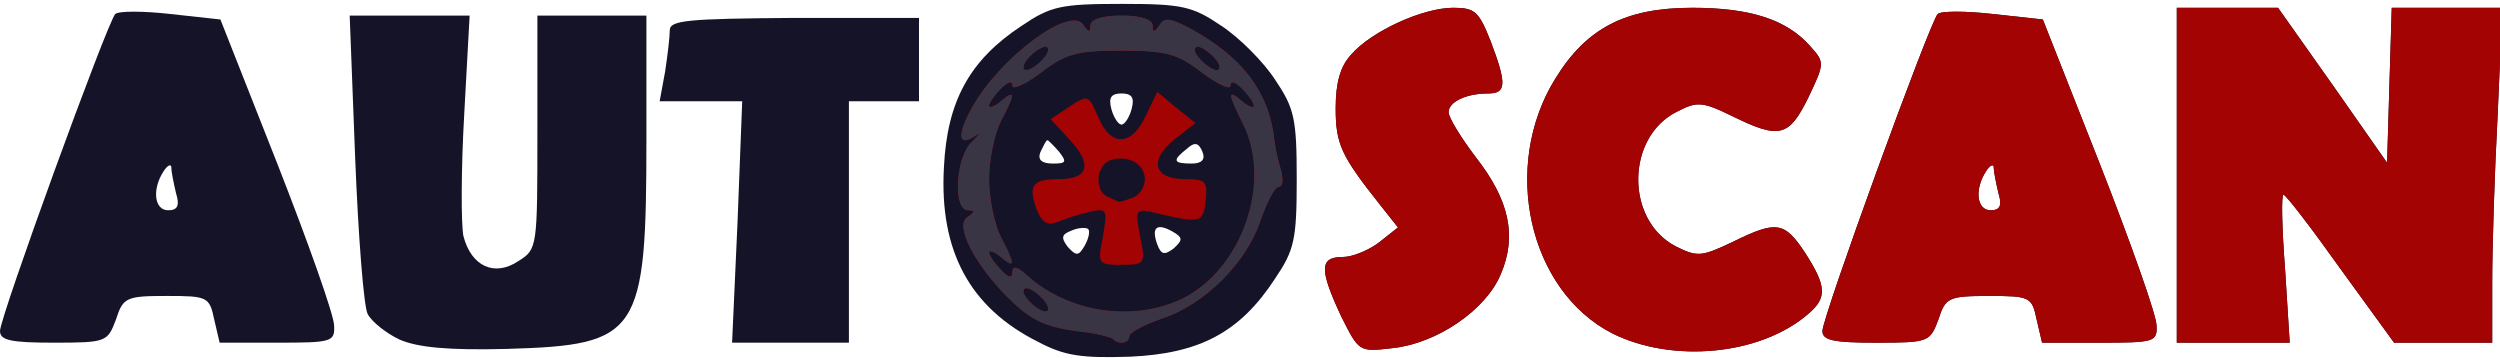 <!DOCTYPE svg PUBLIC "-//W3C//DTD SVG 20010904//EN" "http://www.w3.org/TR/2001/REC-SVG-20010904/DTD/svg10.dtd">
<svg version="1.0" xmlns="http://www.w3.org/2000/svg" width="321px" height="46px" viewBox="0 0 3210 460" preserveAspectRatio="xMidYMid meet">
<g id="layer101" fill="#141327" stroke="none">
 <path d="M1333 439 c-88 -44 -127 -117 -121 -224 4 -85 33 -138 100 -182 37 -25 50 -28 128 -28 78 0 91 3 128 28 23 15 54 46 69 69 25 37 28 50 28 128 0 78 -3 91 -28 128 -45 69 -97 96 -186 100 -62 2 -84 -1 -118 -19z m64 -145 c-2 -2 -12 -2 -21 2 -13 5 -14 9 -5 21 11 12 14 12 22 -2 5 -9 7 -19 4 -21z m108 3 c-20 -11 -27 -5 -19 17 5 13 9 14 21 5 12 -11 12 -14 -2 -22z m-145 -102 c-7 -8 -14 -15 -15 -15 -2 0 -5 7 -9 15 -4 10 1 15 16 15 17 0 18 -2 8 -15z m184 0 c-5 -12 -10 -13 -20 -4 -19 15 -18 19 6 19 13 0 18 -5 14 -15z m-91 -55 c4 -15 0 -20 -13 -20 -13 0 -17 5 -13 20 3 11 9 20 13 20 4 0 10 -9 13 -20z"/>
 <path d="M513 436 c-17 -8 -36 -23 -41 -33 -5 -10 -12 -100 -16 -201 l-7 -182 77 0 77 0 -7 128 c-4 70 -4 140 -1 155 10 39 40 53 71 32 24 -15 24 -18 24 -165 l0 -150 70 0 70 0 0 158 c0 252 -9 265 -179 270 -76 2 -115 -2 -138 -12z"/>
 <path d="M1722 406 c-28 -60 -28 -76 2 -76 13 0 34 -9 47 -19 l24 -19 -23 -29 c-50 -63 -57 -78 -57 -124 0 -33 6 -54 20 -69 26 -30 92 -60 131 -60 28 0 33 5 48 43 21 55 20 67 -3 67 -29 0 -51 11 -51 24 0 7 16 33 35 58 43 55 53 101 32 150 -19 46 -82 89 -139 95 -43 5 -43 5 -66 -41z"/>
 <path d="M2070 428 c-107 -55 -143 -214 -73 -327 40 -65 90 -91 176 -91 74 0 121 15 151 49 19 21 19 22 -2 66 -25 51 -37 54 -98 24 -39 -19 -45 -19 -72 -5 -64 33 -65 138 -1 172 28 14 33 14 73 -5 57 -28 67 -27 94 14 27 42 28 57 5 77 -61 54 -175 65 -253 26z"/>
 <path d="M0 425 c0 -18 138 -397 148 -407 4 -4 36 -4 71 0 l64 7 73 185 c40 102 73 195 73 208 1 21 -3 22 -73 22 l-74 0 -7 -30 c-6 -29 -9 -30 -61 -30 -52 0 -56 2 -65 30 -11 29 -12 30 -80 30 -55 0 -69 -3 -69 -15z m226 -177 c-3 -13 -6 -27 -6 -33 0 -5 -5 -3 -10 5 -15 23 -12 50 6 50 12 0 15 -6 10 -22z"/>
 <path d="M947 285 l6 -155 -53 0 -53 0 7 -38 c3 -20 6 -44 6 -53 0 -13 22 -15 160 -16 l160 0 0 53 0 54 -45 0 -45 0 0 155 0 155 -75 0 -75 0 7 -155z"/>
 <path d="M2340 425 c0 -18 138 -397 148 -407 4 -4 36 -4 71 0 l64 7 73 185 c40 102 73 195 73 208 1 21 -3 22 -73 22 l-74 0 -7 -30 c-6 -29 -9 -30 -61 -30 -52 0 -56 2 -65 30 -11 29 -12 30 -80 30 -55 0 -69 -3 -69 -15z m226 -177 c-3 -13 -6 -27 -6 -33 0 -5 -5 -3 -10 5 -15 23 -12 50 6 50 12 0 15 -6 10 -22z"/>
 <path d="M2795 225 l0 -215 65 0 65 0 70 99 70 100 3 -100 3 -99 71 0 71 0 -6 137 c-4 75 -7 171 -7 215 l0 78 -63 0 -63 0 -69 -95 c-37 -52 -70 -95 -73 -95 -3 0 -2 43 2 95 l6 95 -72 0 -73 0 0 -215z"/>
 </g>
<g id="layer102" fill="#a30303" stroke="none">
 <path d="M1722 406 c-28 -60 -28 -76 2 -76 13 0 34 -9 47 -19 l24 -19 -23 -29 c-50 -63 -57 -78 -57 -124 0 -33 6 -54 20 -69 26 -30 92 -60 131 -60 28 0 33 5 48 43 21 55 20 67 -3 67 -29 0 -51 11 -51 24 0 7 16 33 35 58 43 55 53 101 32 150 -19 46 -82 89 -139 95 -43 5 -43 5 -66 -41z"/>
 <path d="M2070 428 c-107 -55 -143 -214 -73 -327 40 -65 90 -91 176 -91 74 0 121 15 151 49 19 21 19 22 -2 66 -25 51 -37 54 -98 24 -39 -19 -45 -19 -72 -5 -64 33 -65 138 -1 172 28 14 33 14 73 -5 57 -28 67 -27 94 14 27 42 28 57 5 77 -61 54 -175 65 -253 26z"/>
 <path d="M1429 435 c-3 -2 -21 -7 -40 -9 -49 -6 -66 -15 -97 -46 -42 -43 -66 -91 -50 -101 10 -7 10 -9 1 -9 -20 0 -16 -69 5 -88 10 -10 12 -13 5 -8 -22 15 -25 1 -6 -34 36 -66 128 -134 144 -108 7 10 9 10 9 1 0 -8 15 -13 40 -13 25 0 40 5 40 13 0 9 2 9 9 -1 6 -10 14 -9 40 5 66 36 100 81 107 140 1 11 5 30 9 42 3 12 2 21 -3 21 -5 0 -15 19 -23 42 -18 55 -72 109 -127 127 -23 8 -42 18 -42 23 0 9 -14 11 -21 3z m-89 -50 c-7 -8 -17 -15 -22 -15 -6 0 -5 7 2 15 7 8 17 15 22 15 6 0 5 -7 -2 -15z m177 -1 c77 -37 117 -149 79 -225 -20 -40 -20 -45 -1 -29 8 7 15 9 15 6 0 -4 -7 -14 -15 -22 -9 -9 -15 -11 -15 -4 0 6 -17 -2 -37 -17 -31 -24 -46 -28 -103 -28 -57 0 -72 4 -103 28 -20 15 -37 23 -37 17 0 -7 -6 -5 -15 4 -8 8 -15 18 -15 22 0 3 7 1 15 -6 19 -16 19 -10 0 26 -8 16 -15 49 -15 74 0 25 7 58 15 74 19 36 19 42 0 26 -8 -7 -15 -9 -15 -6 0 4 7 14 15 22 10 11 15 12 15 3 0 -8 6 -7 18 4 53 48 135 61 199 31z m-177 -309 c7 -8 8 -15 2 -15 -5 0 -15 7 -22 15 -7 8 -8 15 -2 15 5 0 15 -7 22 -15z m220 0 c-7 -8 -17 -15 -22 -15 -6 0 -5 7 2 15 7 8 17 15 22 15 6 0 5 -7 -2 -15z"/>
 <path d="M1416 304 c6 -35 6 -37 -17 -32 -13 3 -32 9 -41 13 -13 5 -20 1 -27 -16 -11 -31 -6 -39 29 -39 38 0 43 -19 13 -51 l-24 -26 24 -16 c24 -16 25 -15 37 13 16 39 43 38 61 -1 l15 -31 24 20 25 20 -27 21 c-33 27 -27 51 14 51 26 0 29 3 26 28 -3 28 -7 29 -62 16 -28 -7 -29 -7 -22 30 7 35 6 36 -24 36 -30 0 -31 -1 -24 -36z m38 -50 c9 -3 16 -14 16 -24 0 -20 -23 -32 -45 -24 -18 7 -20 40 -2 47 6 3 13 6 14 6 1 1 8 -2 17 -5z"/>
 <path d="M2340 425 c0 -18 138 -397 148 -407 4 -4 36 -4 71 0 l64 7 73 185 c40 102 73 195 73 208 1 21 -3 22 -73 22 l-74 0 -7 -30 c-6 -29 -9 -30 -61 -30 -52 0 -56 2 -65 30 -11 29 -12 30 -80 30 -55 0 -69 -3 -69 -15z m226 -177 c-3 -13 -6 -27 -6 -33 0 -5 -5 -3 -10 5 -15 23 -12 50 6 50 12 0 15 -6 10 -22z"/>
 <path d="M2795 225 l0 -215 65 0 65 0 70 99 70 100 3 -100 3 -99 71 0 71 0 -6 137 c-4 75 -7 171 -7 215 l0 78 -63 0 -63 0 -69 -95 c-37 -52 -70 -95 -73 -95 -3 0 -2 43 2 95 l6 95 -72 0 -73 0 0 -215z"/>
 </g>
<g id="layer103" fill="#3a3544" stroke="none">
 <path d="M1429 435 c-3 -2 -21 -7 -40 -9 -49 -6 -66 -15 -97 -46 -42 -43 -66 -91 -50 -101 10 -7 10 -9 1 -9 -20 0 -16 -69 5 -88 10 -10 12 -13 5 -8 -22 15 -25 1 -6 -34 36 -66 128 -134 144 -108 7 10 9 10 9 1 0 -8 15 -13 40 -13 25 0 40 5 40 13 0 9 2 9 9 -1 6 -10 14 -9 40 5 66 36 100 81 107 140 1 11 5 30 9 42 3 12 2 21 -3 21 -5 0 -15 19 -23 42 -18 55 -72 109 -127 127 -23 8 -42 18 -42 23 0 9 -14 11 -21 3z m-89 -50 c-7 -8 -17 -15 -22 -15 -6 0 -5 7 2 15 7 8 17 15 22 15 6 0 5 -7 -2 -15z m177 -1 c77 -37 117 -149 79 -225 -20 -40 -20 -45 -1 -29 8 7 15 9 15 6 0 -4 -7 -14 -15 -22 -9 -9 -15 -11 -15 -4 0 6 -17 -2 -37 -17 -31 -24 -46 -28 -103 -28 -57 0 -72 4 -103 28 -20 15 -37 23 -37 17 0 -7 -6 -5 -15 4 -8 8 -15 18 -15 22 0 3 7 1 15 -6 19 -16 19 -10 0 26 -8 16 -15 49 -15 74 0 25 7 58 15 74 19 36 19 42 0 26 -8 -7 -15 -9 -15 -6 0 4 7 14 15 22 10 11 15 12 15 3 0 -8 6 -7 18 4 53 48 135 61 199 31z m-177 -309 c7 -8 8 -15 2 -15 -5 0 -15 7 -22 15 -7 8 -8 15 -2 15 5 0 15 -7 22 -15z m220 0 c-7 -8 -17 -15 -22 -15 -6 0 -5 7 2 15 7 8 17 15 22 15 6 0 5 -7 -2 -15z"/>
 </g>
<g id="layer104" fill="#5d5869" stroke="none">
 </g>

</svg>